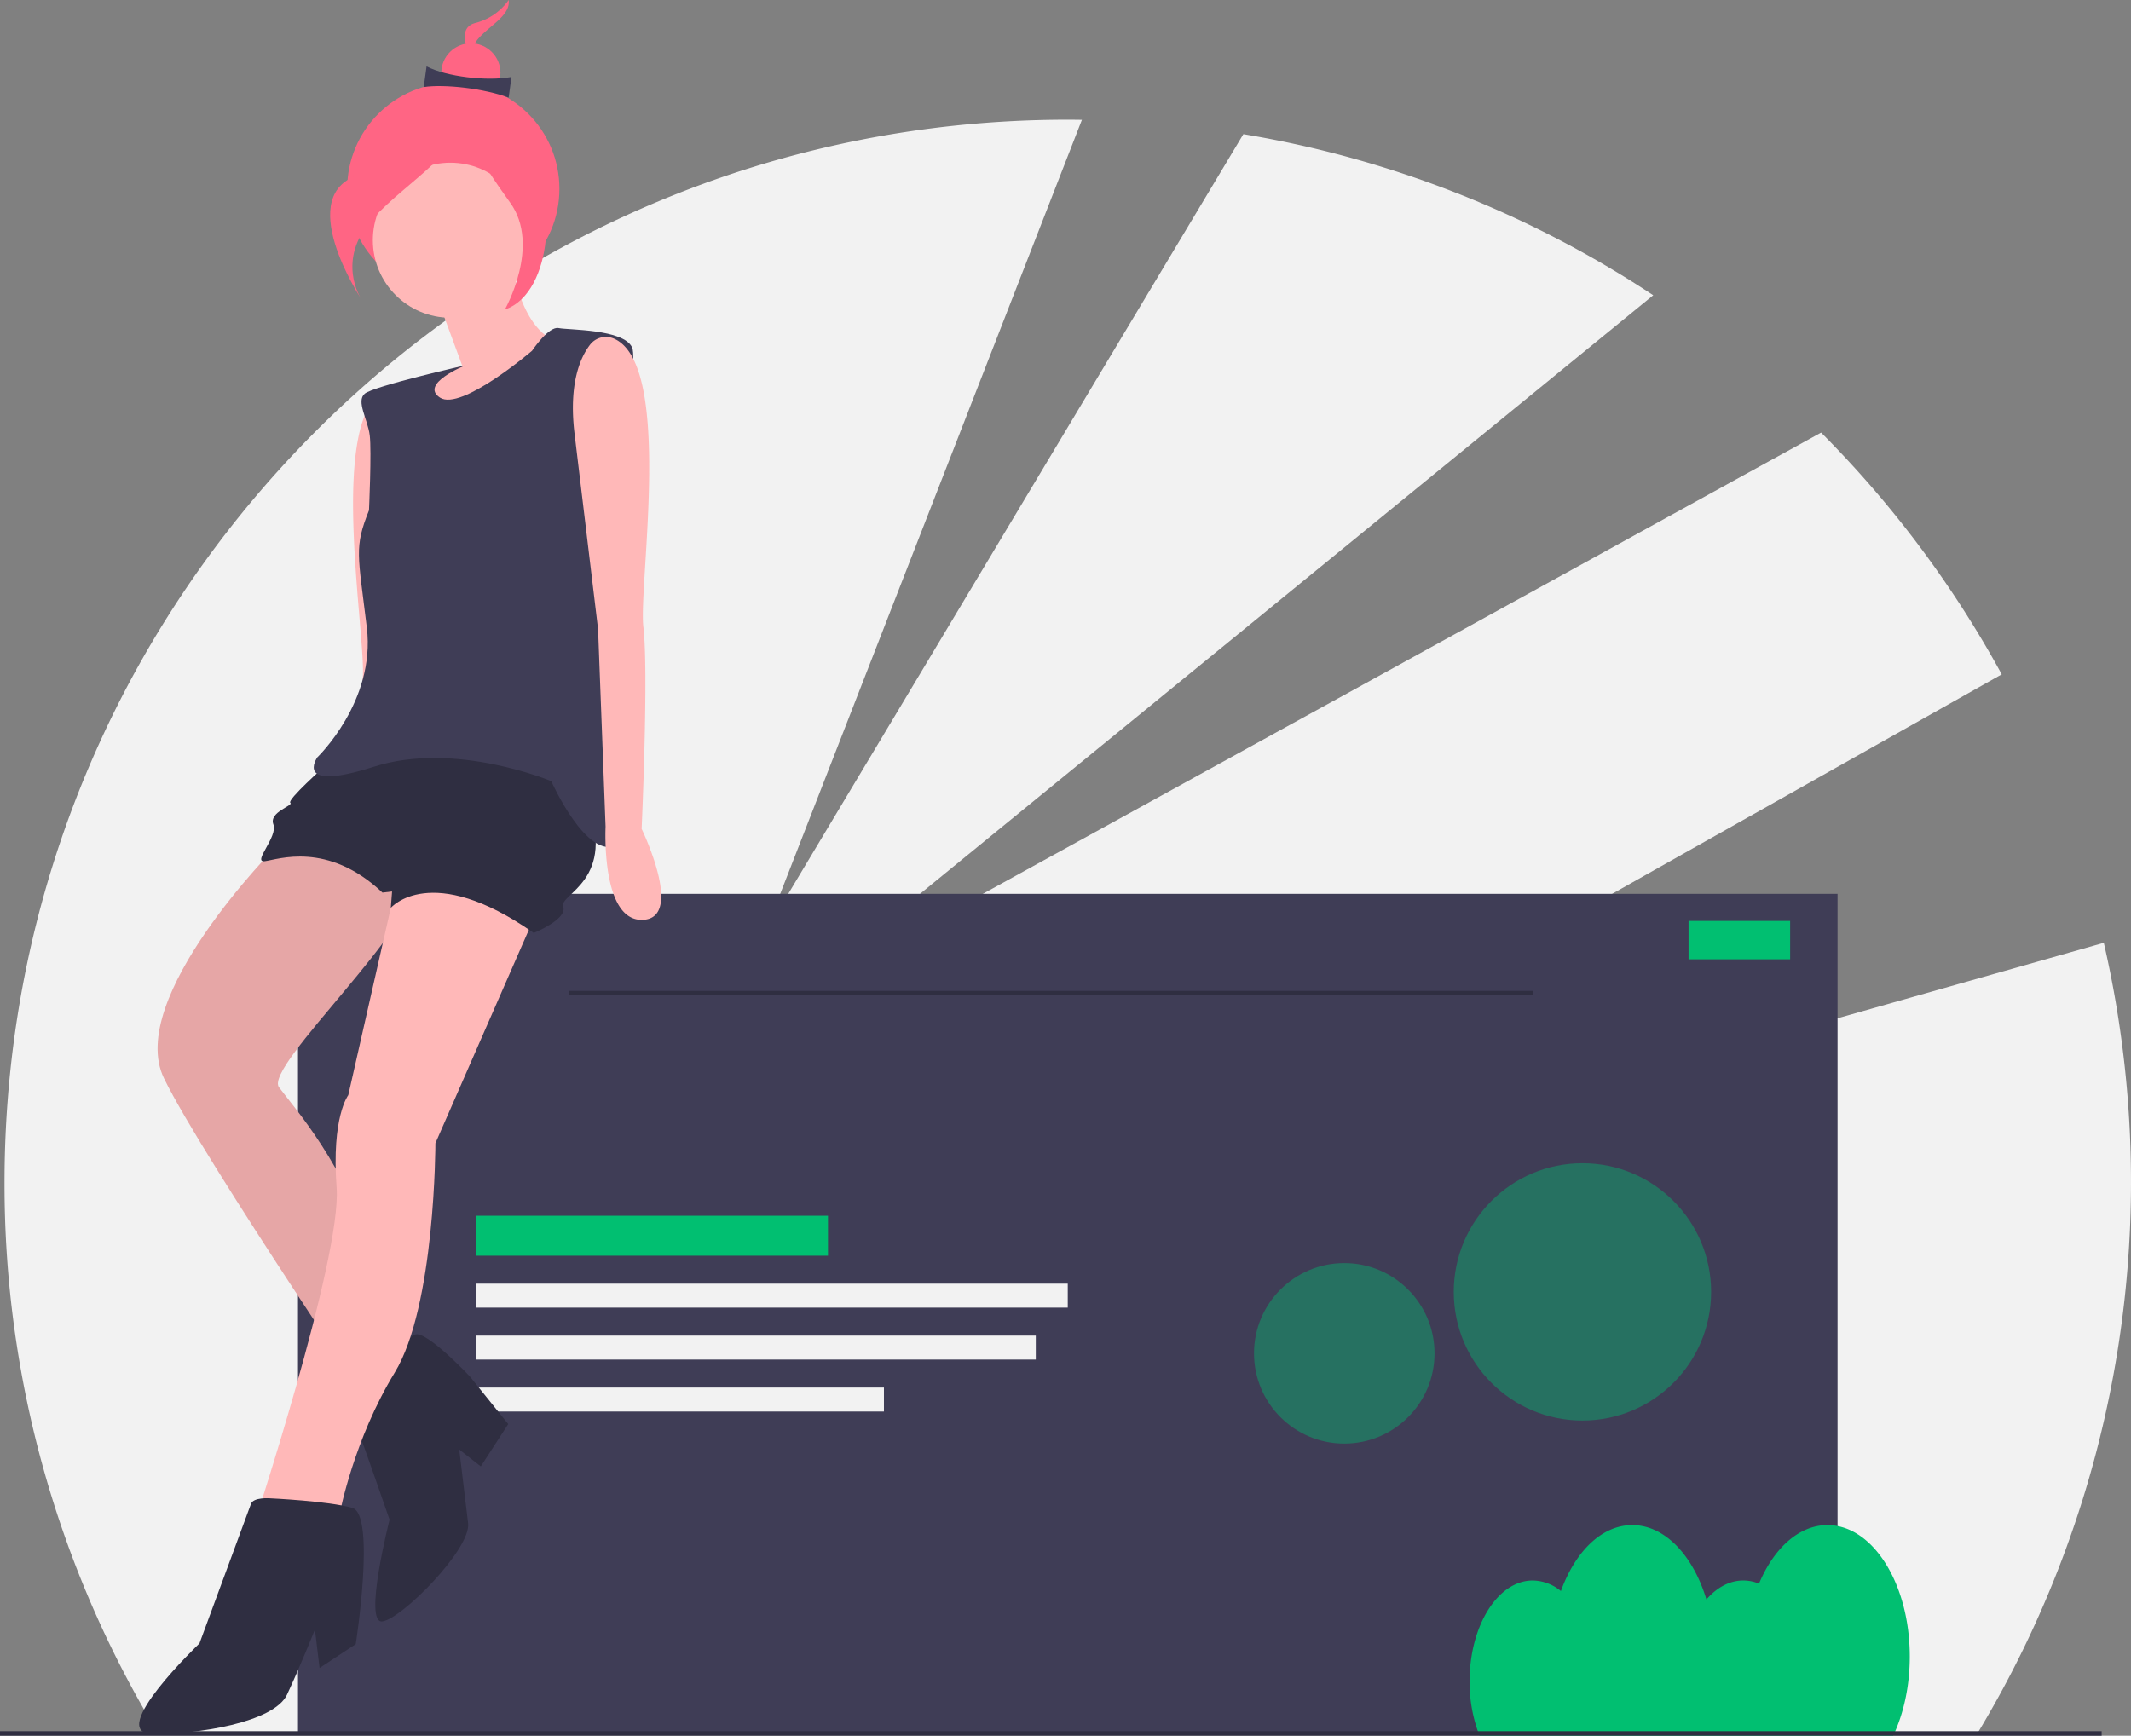 <svg id="bea0b812-ed10-4893-9e33-c0920ce95501" data-name="Layer 1" xmlns="http://www.w3.org/2000/svg" width="944" height="769.034" viewBox="0 0 944 769.034"><rect x="0" y="0" width="944" height="769.034" fill="#808080" stroke="none"/><title>online_resume</title><path d="M1059.953,483.215,544,629.517,1014.74,364.273A472.653,472.653,0,0,0,934.724,257.154L478,508.517,860.358,196.3a468.247,468.247,0,0,0-181.569-71.379L467,478.517,607.271,118.575c-2.089-.027-4.176-.058-6.271-.058-260.126,0-471,210.874-471,471a468.802,468.802,0,0,0,68.05,244H1003.95a472.491,472.491,0,0,0,56.003-350.302Z" transform="translate(-128 -65.483)" fill="#f2f2f2"/><rect x="132" y="396.034" width="682" height="372" fill="#3f3d56"/><rect x="252" y="439.034" width="427" height="2" fill="#2f2e41"/><rect x="211" y="538.662" width="155.784" height="17.703" fill="#01bf71"/><rect x="211" y="568.757" width="262" height="10.622" fill="#f2f2f2"/><rect x="211" y="591.77" width="247.838" height="10.622" fill="#f2f2f2"/><rect x="211" y="614.784" width="180.568" height="10.622" fill="#f2f2f2"/><path d="M974,799.446c0-32.167-16.322-58.243-36.457-58.243-12.655,0-23.8,10.305-30.337,25.946a18.287,18.287,0,0,0-6.967-1.398c-6.094,0-11.729,3.123-16.324,8.408-5.892-19.501-18.387-32.955-32.85-32.955-13.522,0-25.316,11.771-31.61,29.24a19.915,19.915,0,0,0-12.477-4.692c-15.452,0-27.978,20.012-27.978,44.698a65.145,65.145,0,0,0,4.408,24.068H966.648C971.261,824.761,974,812.616,974,799.446Z" transform="translate(-128 -65.483)" fill="#01bf71"/><circle cx="200.804" cy="83.678" r="47.01" fill="#ff6584"/><path d="M299.063,238.279a8.868,8.868,0,0,1,10.47,2.671c4.175,5.212,9.873,16.65,7.686,39.085l-8.471,86.893L307.399,454.516S294.657,494.898,276,494.517s15.452-38.679,15.452-38.679-4.73-69.486-2.786-89.429C290.478,347.817,272.538,249.816,299.063,238.279Z" transform="translate(-128 -65.483)" fill="#ffb8b8"/><path d="M322.066,198.524l10.695,28.986-15.289,4.723-2.147,42.063,37.907-20.418,19.092-21.037,2.382-16.144s-14.723-2.553-20.076-35.065Z" transform="translate(-128 -65.483)" fill="#ffb8b8"/><path d="M250.294,440.691s-66.882,67.151-49.647,102.558,101.341,159.352,101.341,159.352l22.5-28.655s-22.116-16.079-32.416-53.762-33.613-63.709-40.494-72.972,64.606-74.085,58.291-90.624S250.294,440.691,250.294,440.691Z" transform="translate(-128 -65.483)" fill="#ffb8b8"/><path d="M250.294,440.691s-66.882,67.151-49.647,102.558,101.341,159.352,101.341,159.352l22.5-28.655s-22.116-16.079-32.416-53.762-33.613-63.709-40.494-72.972,64.606-74.085,58.291-90.624S250.294,440.691,250.294,440.691Z" transform="translate(-128 -65.483)" opacity="0.1"/><path d="M292.318,682.141s-6.987,13.815-4.882,19.328,13.142,37.341,13.142,37.341-11.752,46.102-3.226,45.076,39.381-32.128,38.013-43.496l-3.932-32.683,9.552,7.5,12.158-18.762L336.198,675.42s-18.195-19.434-23.879-18.75S292.318,682.141,292.318,682.141Z" transform="translate(-128 -65.483)" fill="#2f2e41"/><path d="M305.606,457.101,301.119,467.732l-18.845,82.995s-7.5,9.552-5.16,40.984-37.809,153.029-37.809,153.029l-1.356,24.67,24.157-2.906,16.474-30.813s6.186-32.458,24.252-62.022S320.875,572.03,320.875,572.03l48.622-111.084-38.26-18.462Z" transform="translate(-128 -65.483)" fill="#ffb8b8"/><path d="M247.542,729.333s-7.276-.566-8.355,2.447-22.831,61.851-22.831,61.851-41.368,39.575-21.133,40.023,54.168-5.076,59.906-17.299,12.382-28.879,12.382-28.879l2.052,17.052,16.026-10.578s8.963-57.299-1.497-60.365S247.542,729.333,247.542,729.333Z" transform="translate(-128 -65.483)" fill="#2f2e41"/><path d="M271.939,404.931s-16.934,15.011-15.342,16.261-9.605,4.039-7.5,9.552-9.487,16.999-3.803,16.315,27.736-9.103,52.128,13.91l4.263-.513-.566,7.276s17.671-20.866,63.325,11.121c0,0,15.118-6.144,13.013-11.657s24.552-11.603,10.16-47.352S328.661,385.132,328.661,385.132Z" transform="translate(-128 -65.483)" fill="#2f2e41"/><path d="M363.681,220.906s7.329-10.973,11.763-10.065,28.677.36,32.544,8.544-14.551,93.083-11.591,105.701,18.678,107.311,5.152,114.705-29.339-28.184-29.339-28.184-42.523-17.949-78.614-6.399-25.012-4.198-25.012-4.198,25.855-24.734,21.923-57.417-5.695-35.354.95-52.01c0,0,1.186-26.091.331-33.196s-6.144-15.118-2.223-18.473,44.617-12.576,44.617-12.576-20.631,8.248-11.25,14.328S363.681,220.906,363.681,220.906Z" transform="translate(-128 -65.483)" fill="#3f3d56"/><circle cx="199.514" cy="106.437" r="34.35" fill="#ffb8b8"/><path d="M399.716,215.408a8.868,8.868,0,0,0-10.407,2.906c-4.057,5.305-9.495,16.868-6.802,39.249L392.936,344.243l3.324,87.535s-2.147,42.063,16.497,41.262-.524-40.3-.524-40.3,3.161-69.575.768-89.469C410.769,324.725,426.494,226.344,399.716,215.408Z" transform="translate(-128 -65.483)" fill="#ffb8b8"/><path d="M353.342,65.483a25.697,25.697,0,0,1-14.827,10.193c-10.368,2.776-.085,18.357-.085,18.357s-3.739-5.666,1.654-11.666S354.158,72.265,353.342,65.483Z" transform="translate(-128 -65.483)" fill="#ff6584"/><circle cx="208.593" cy="32.287" r="13.101" fill="#ff6584"/><path d="M353.32,108.751c-10.68-4.04-28.464-6.088-37.613-4.688l1.255-9.162c8.796,4.546,26.498,6.682,37.613,4.688Z" transform="translate(-128 -65.483)" fill="#3f3d56"/><path d="M332.653,112.031S319.268,134.295,288.143,142.63s-.254,55.107-.254,55.107-11.226-17.008,4.966-35.02S335.103,132.39,332.653,112.031Z" transform="translate(-128 -65.483)" fill="#ff6584"/><path d="M333.716,110.678s12.859,30.581,26.976,33.472,13.046,51.212-9.03,58.458c0,0,16.098-28.328,2.338-47.326S331.547,121.266,333.716,110.678Z" transform="translate(-128 -65.483)" fill="#ff6584"/><rect y="767.034" width="931" height="2" fill="#2f2e41"/><rect x="748" y="408.034" width="45" height="17" fill="#01bf71"/><circle cx="700.995" cy="572.399" r="57.005" fill="#01bf71" opacity="0.4"/><circle cx="595.493" cy="599.626" r="39.989" fill="#01bf71" opacity="0.4"/></svg>